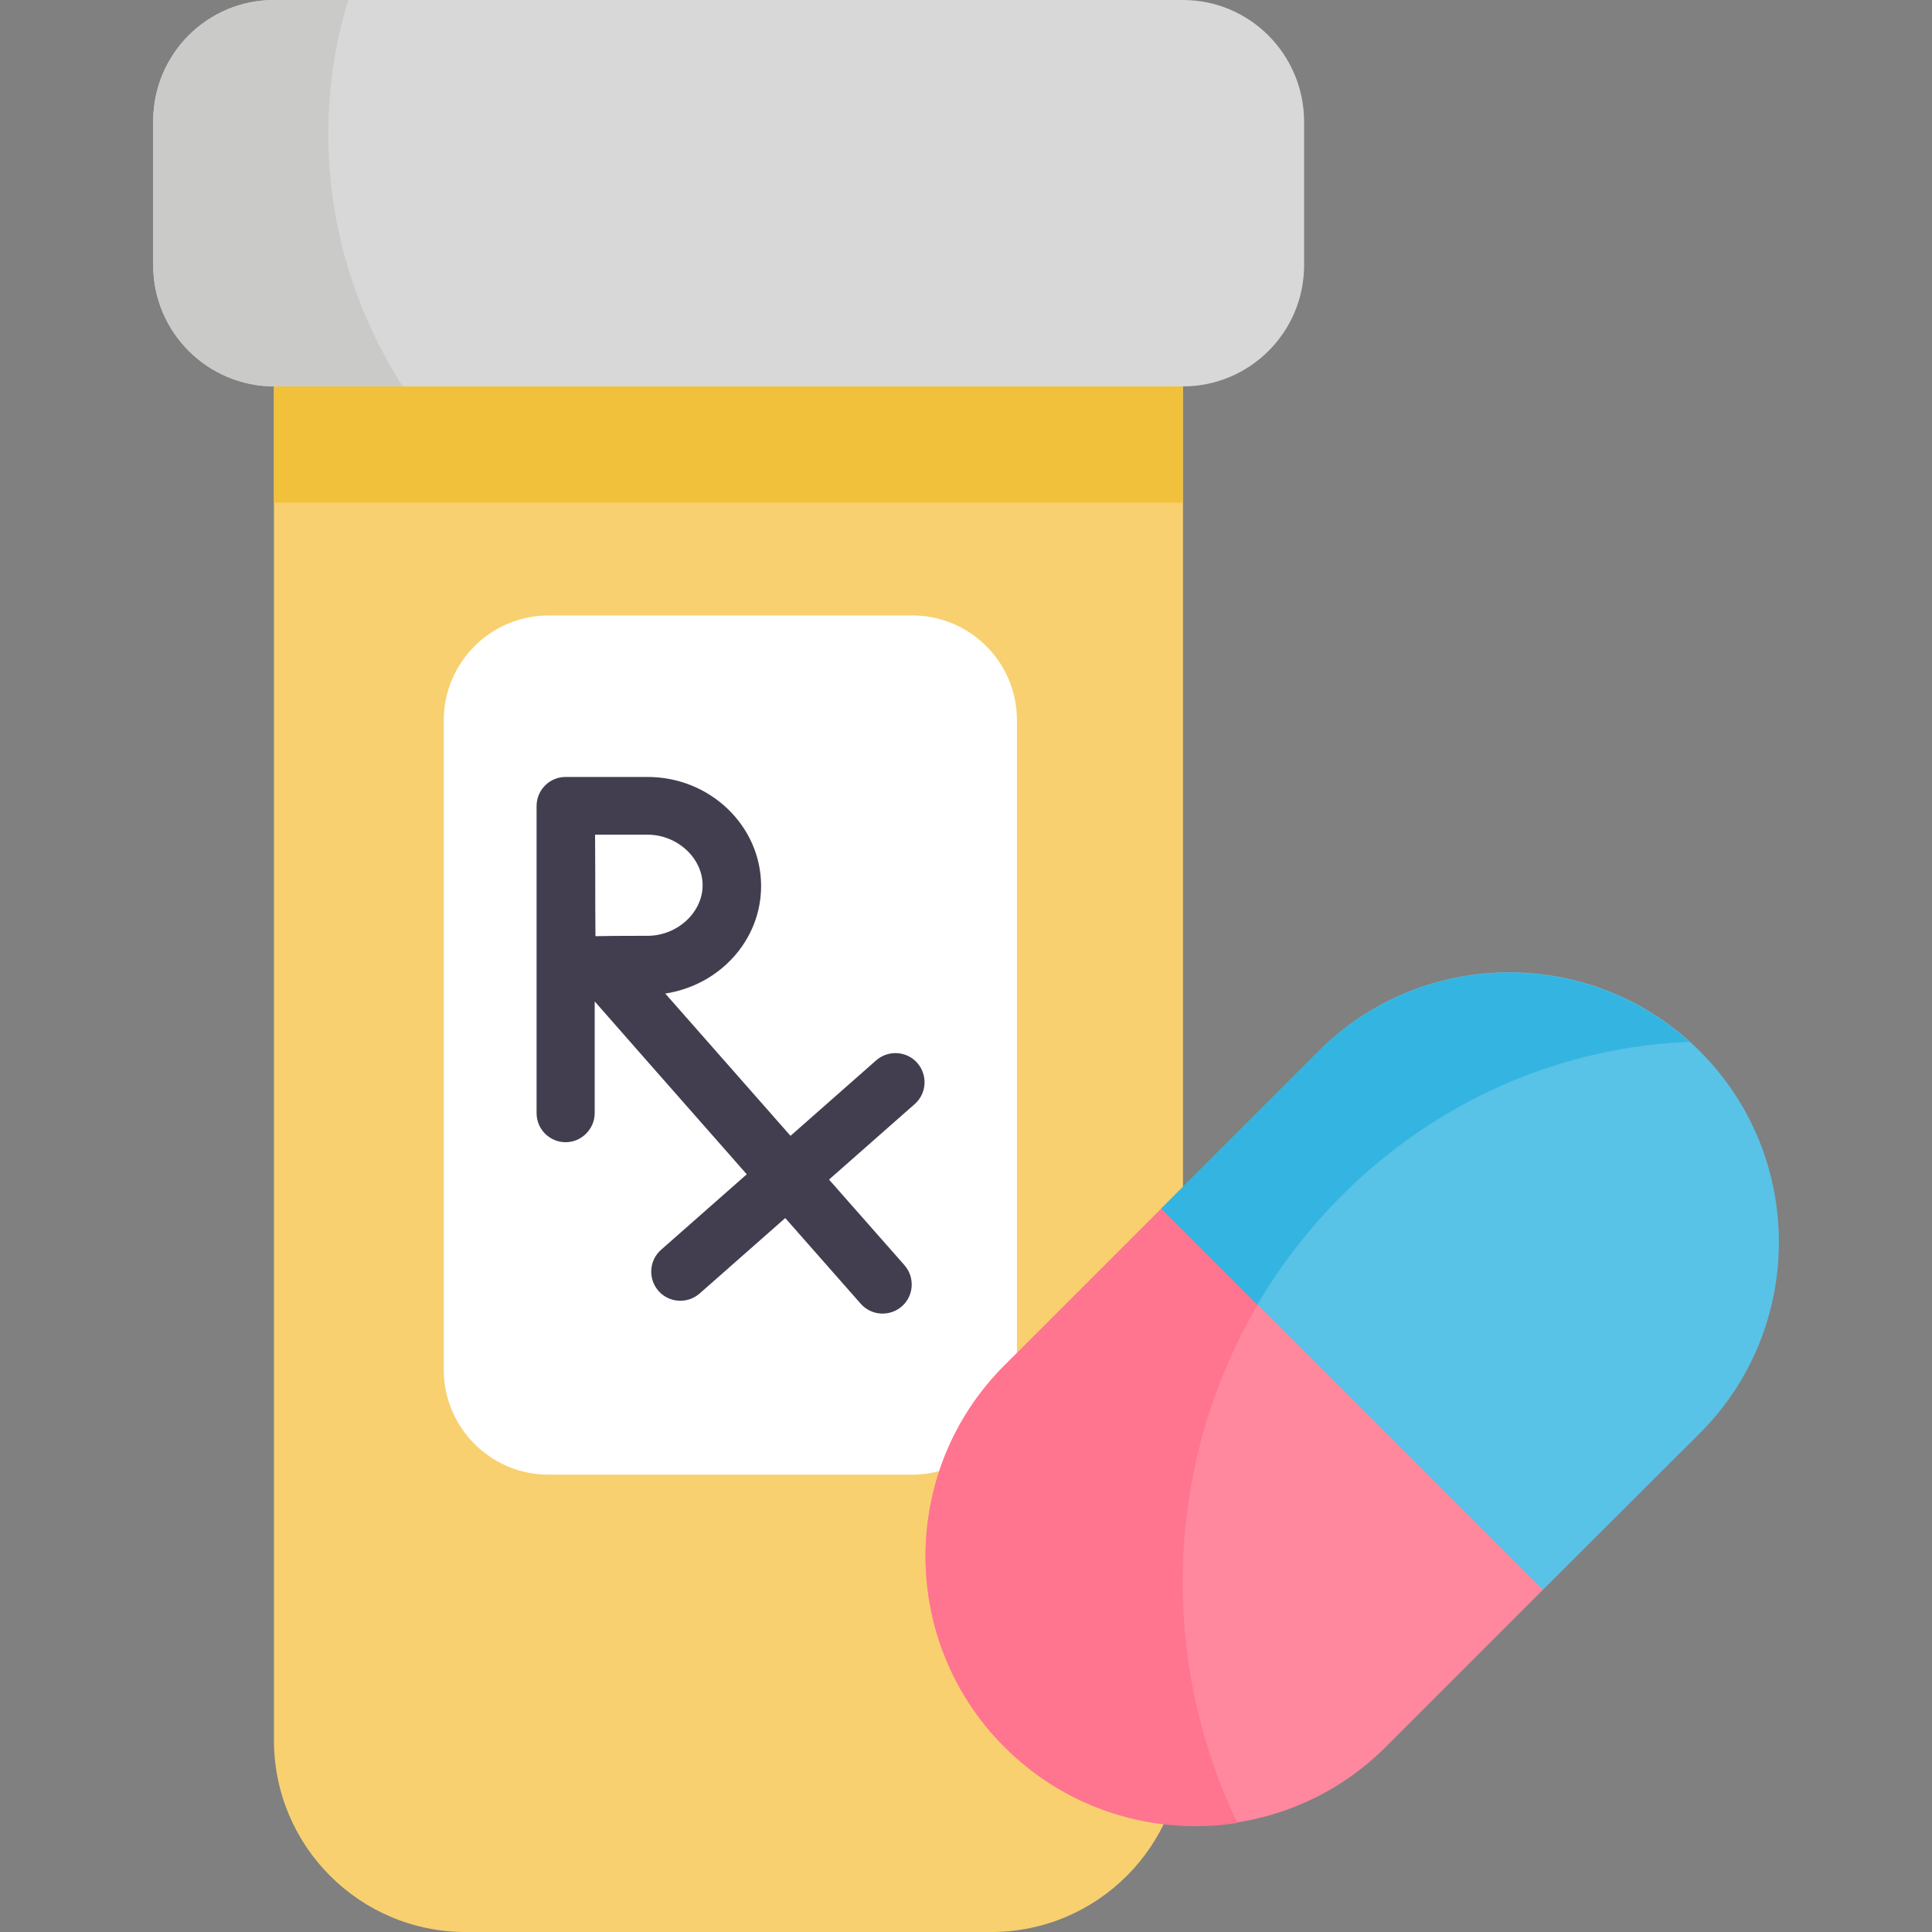<?xml version="1.0" encoding="utf-8"?>
<!-- Generator: Adobe Illustrator 23.0.3, SVG Export Plug-In . SVG Version: 6.00 Build 0)  -->
<svg version="1.1" id="Capa_1" xmlns="http://www.w3.org/2000/svg" xmlns:xlink="http://www.w3.org/1999/xlink" x="0px" y="0px"
	 viewBox="0 0 512 512" style="enable-background:new 0 0 512 512;" xml:space="preserve">
<rect x="0" y="0" width="512" height="512" fill="#808080" stroke="none"/>
<style type="text/css">
	.st0{fill:#F8D070;}
	.st1{fill:#FFFFFF;}
	.st2{fill:#FF889E;}
	.st3{fill:#FF748F;}
	.st4{fill:#59C2E7;}
	.st5{fill:#423E4F;}
	.st6{fill:#F2C13B;}
	.st7{fill:#D8D8D8;}
	.st8{fill:#CACAC8;}
	.st9{fill:#34B5E1;}
</style>
<g>
	<path class="st0" d="M72.6,63.7v397.5c0,28,22.7,50.8,50.8,50.8h139.3c28,0,50.8-22.7,50.8-50.8V63.7L72.6,63.7z"/>
	<path class="st1" d="M241.7,163.1h-96.3c-15.3,0-27.8,12.4-27.8,27.8V363c0,15.3,12.4,27.8,27.8,27.8h96.3
		c15.3,0,27.8-12.4,27.8-27.8V190.9C269.5,175.5,257.1,163.1,241.7,163.1L241.7,163.1z"/>
	<path class="st2" d="M408.9,421.3l-41.6,41.6c-27.9,27.9-73.2,27.9-101.1,0c-27.9-27.9-27.9-73.2,0-101.1l41.6-41.6l81.8,19.3
		L408.9,421.3z"/>
	<path class="st3" d="M313.4,419.4c0-34.3,11.8-65.8,31.4-90.4l-37-8.7l-41.6,41.6c-27.9,27.9-27.9,73.2,0,101.1
		c16.8,16.8,39.9,23.5,61.7,20.1C318.7,463.8,313.4,442.2,313.4,419.4L313.4,419.4z"/>
	<path class="st4" d="M450.5,379.8l-41.6,41.5L307.8,320.2l41.6-41.6c27.9-27.9,73.2-27.9,101.1,0S478.4,351.9,450.5,379.8z"/>
	<path class="st5" d="M232.2,281l-22.7,20c-2.4-2.7,10.2,11.6-33.2-37.7c14.4-2.2,25.4-14.1,25.4-28.5c0-15.9-13.5-28.9-30.1-28.9
		c-15.1,0-22,0-21.7,0c-4.3,0-7.7,3.5-7.7,7.7V295c0,4.3,3.5,7.7,7.7,7.7s7.7-3.5,7.7-7.7v-29.6c2.1,2.3-10.6-12,40.3,45.8l-22.7,20
		c-3.2,2.8-3.5,7.7-0.7,10.9c2.8,3.2,7.7,3.5,10.9,0.7l22.7-20l20,22.7c2.8,3.2,7.7,3.5,10.9,0.7c3.2-2.8,3.5-7.7,0.7-10.9l-20-22.7
		l22.7-20c3.2-2.8,3.5-7.7,0.7-10.9C240.3,278.5,235.4,278.2,232.2,281L232.2,281z M171.6,221.2c7.9,0,14.6,6.2,14.6,13.4
		s-6.7,13.4-14.6,13.4c-3.2,0-9,0-13.8,0.1c-0.1-13.2,0-10.2-0.1-26.9L171.6,221.2L171.6,221.2z"/>
	<path class="st6" d="M72.6,63.7h240.8v69.5H72.6L72.6,63.7z"/>
	<path class="st7" d="M313.5,0H72.6C54.9,0,40.6,14.4,40.6,32.1v38.2c0,17.7,14.4,32.1,32.1,32.1h240.8c17.7,0,32.1-14.4,32.1-32.1
		V32.1C345.5,14.4,331.2,0,313.5,0z"/>
	<path class="st8" d="M87,35.6c0-12.3,1.8-24.3,5.3-35.6H72.6C54.9,0,40.6,14.4,40.6,32.1v38.2c0,17.7,14.4,32.1,32.1,32.1h34
		C94.2,82.7,87,59.9,87,35.6z"/>
	<path class="st9" d="M447.7,276.1c-28.1-25.3-71.3-24.4-98.4,2.6l-41.6,41.6l25.5,25.5C356.9,305.5,399.1,278.1,447.7,276.1
		L447.7,276.1z"/>
</g>
</svg>
